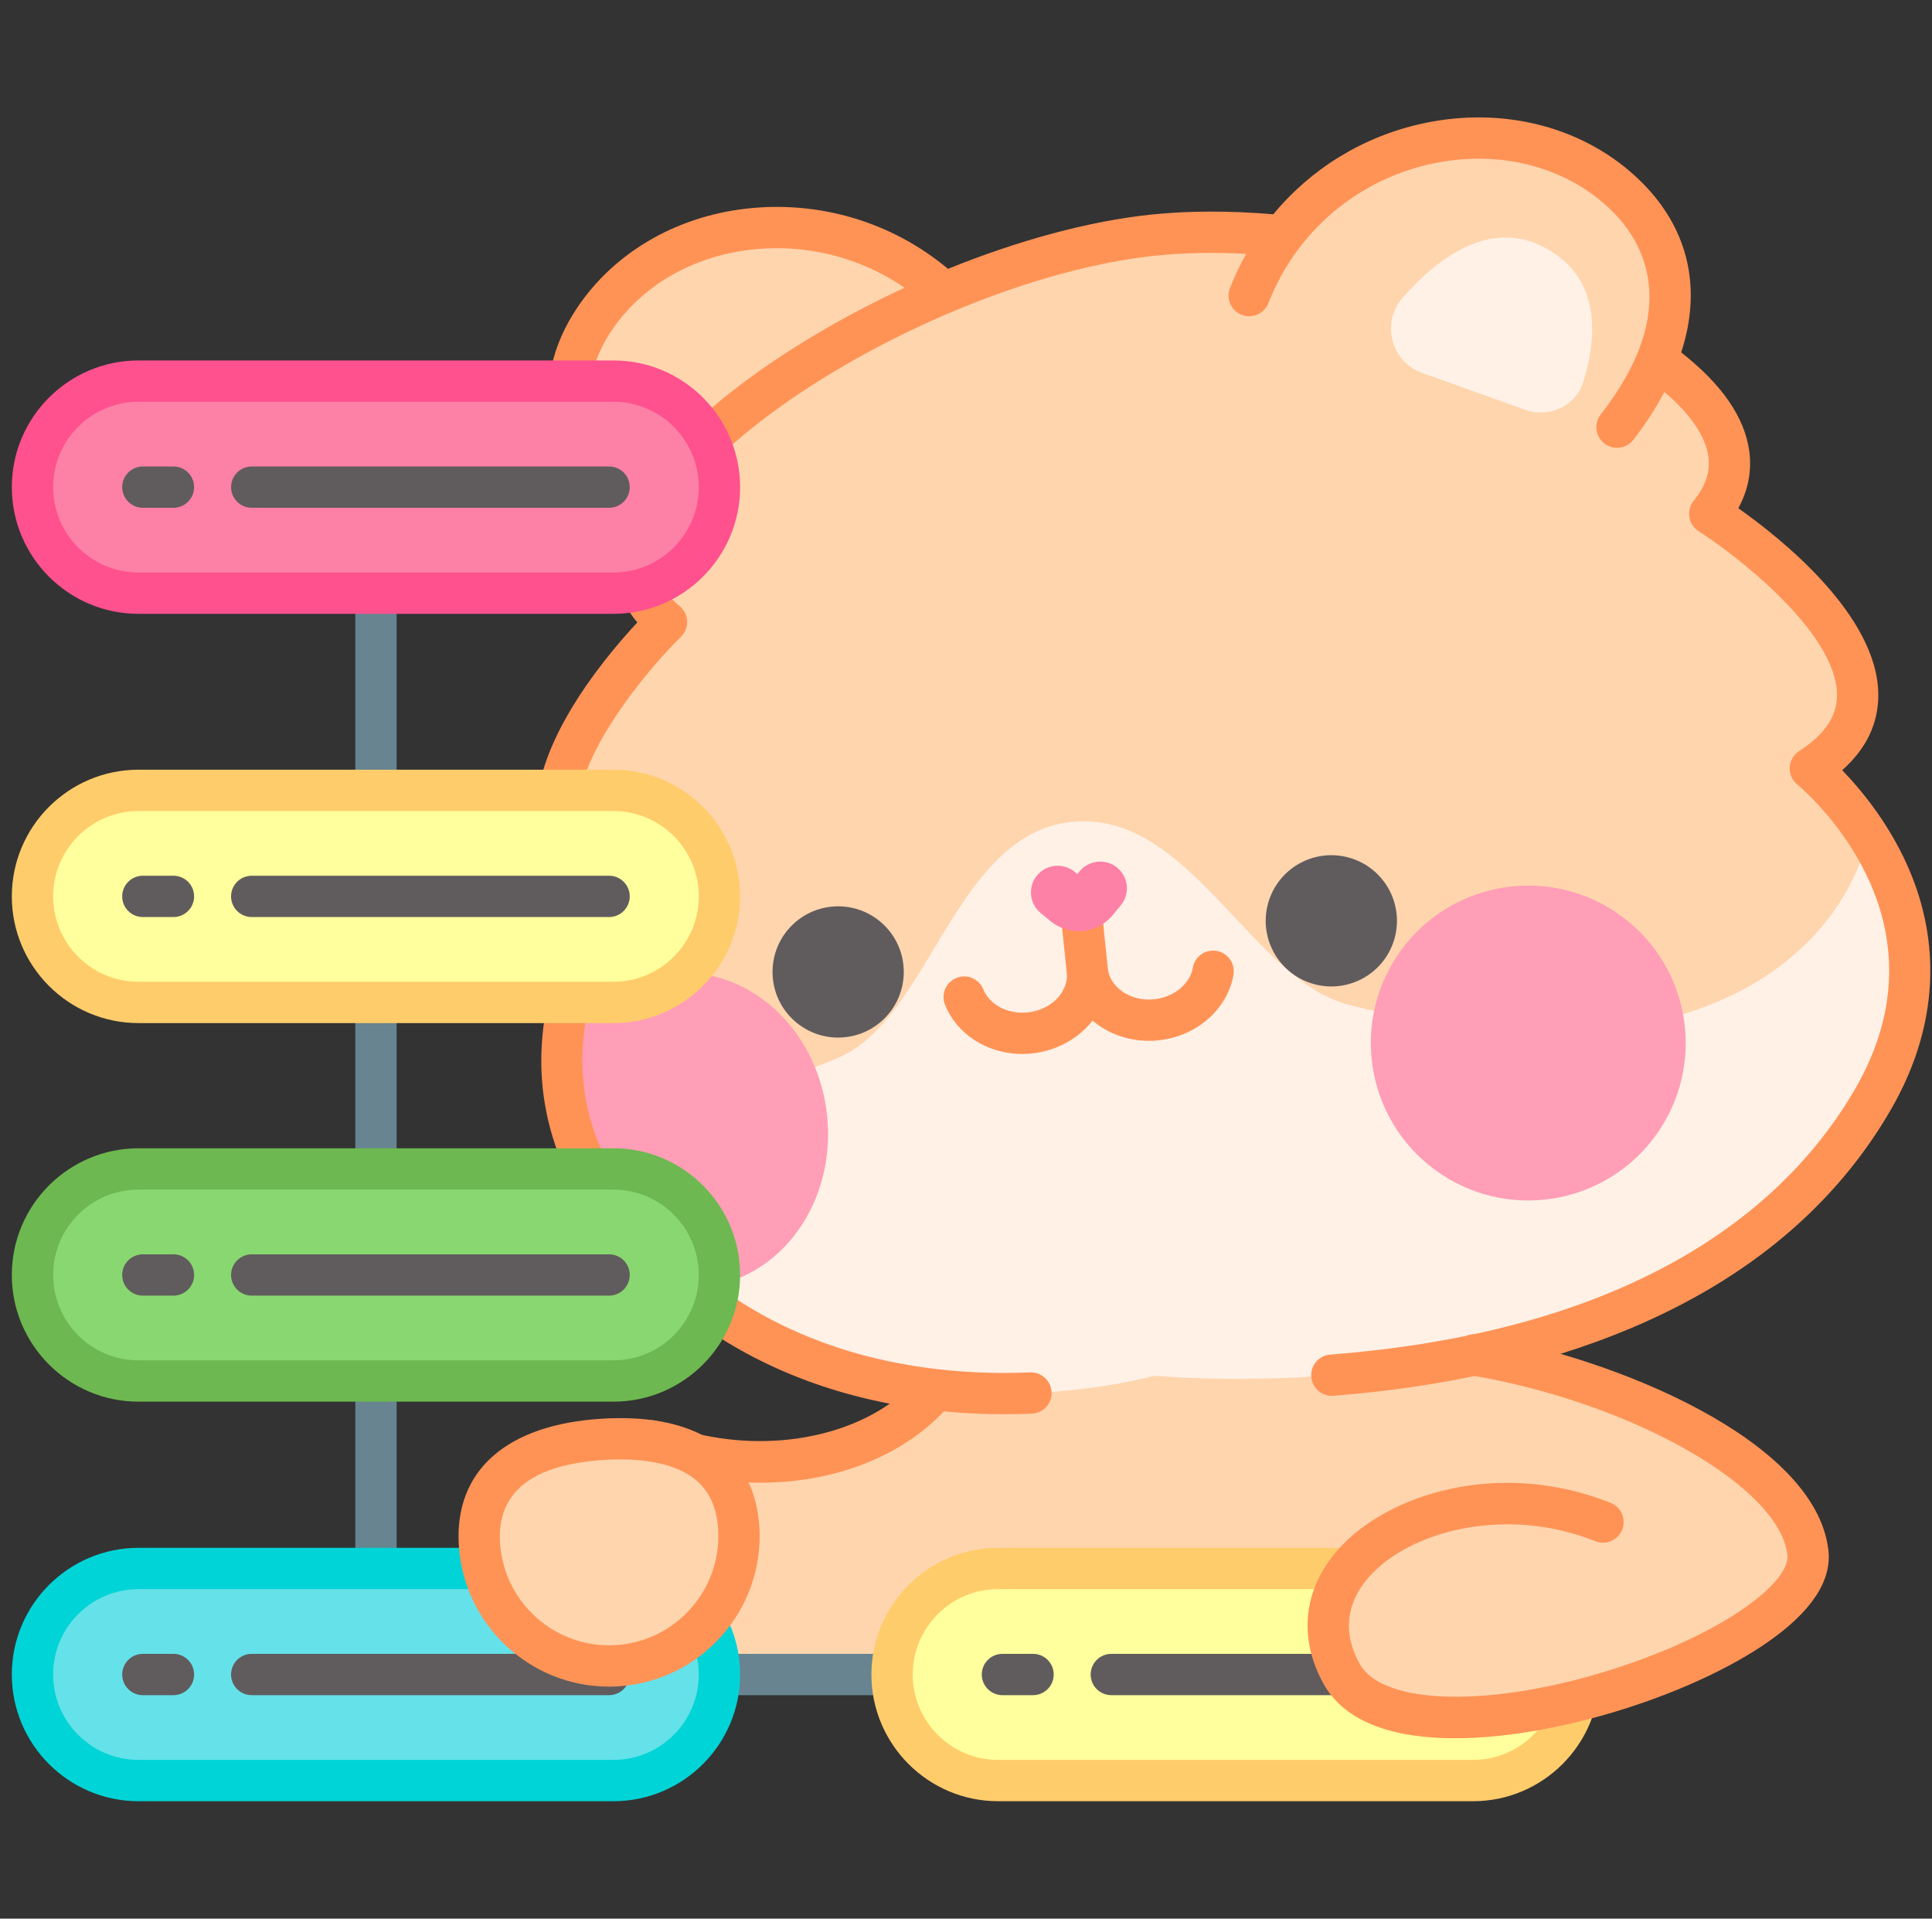 <svg width="143" height="142" viewBox="0 0 143 142" fill="none" xmlns="http://www.w3.org/2000/svg">
<rect x="0" y="0" width="143" height="142" fill="#333333" stroke="none"/>
<g clip-path="url(#clip0_623_47163)">
<path d="M138.283 61.903C136.79 59.549 135.163 57.936 134.422 57.255C134.216 57.065 134.08 56.949 134.019 56.9C134.012 56.894 134.005 56.888 133.999 56.883C133.992 56.878 133.992 56.878 133.992 56.878C145.006 49.786 126.547 38.031 126.547 38.031C129.663 34.194 127.516 30.136 122.614 26.629C124.057 23.043 124.439 18.5 120.357 14.495C113.485 7.753 101.182 9.176 94.932 17.451C91.594 17.132 88.346 17.097 85.382 17.404C80.51 17.909 75.079 19.481 69.87 21.679C62.084 14.458 49.413 15.493 43.973 23.646C40.893 28.257 42.029 32.505 44.067 35.691C45.078 37.277 46.31 38.593 47.359 39.564C46.602 41.993 47.108 44.235 49.333 46.04C49.333 46.04 33.673 61.334 45.908 66.014C45.908 66.014 44.074 68.266 42.798 71.833C42.133 73.684 41.617 75.893 41.601 78.316C41.593 78.472 41.59 78.628 41.594 78.789C41.642 82.479 42.845 86.658 46.331 90.861C47.799 92.628 49.348 94.088 50.956 95.281C56.9 99.707 63.691 101.613 69.669 102.32C65.104 108.392 55.623 109.617 48.173 106.637V123.889H75.331L74.664 119.468C79.337 122.223 85.863 123.935 93.086 123.935C107.294 123.935 118.812 117.315 118.812 109.149C118.812 105.447 116.444 102.062 112.53 99.468C122.502 96.811 132.791 91.544 138.679 81.283C143.354 73.134 141.051 66.255 138.283 61.903Z" fill="#FFD5AE"/>
<path d="M138.678 81.281C124.614 105.793 85.442 101.814 85.442 101.814C85.442 101.814 61.198 108.769 46.33 90.86C42.845 86.657 41.641 82.478 41.594 78.788C47.073 81.319 54.826 81.402 62.037 78.294C68.896 75.329 70.634 61.734 79.335 60.831C88.035 59.929 92.608 72.528 99.848 74.372C125.778 80.968 136.301 70.219 138.283 61.903C141.05 66.254 143.354 73.133 138.678 81.281Z" fill="#FFF1E6"/>
<path d="M61.22 82.578C61.884 88.98 57.815 94.65 52.125 95.24C51.732 95.281 51.342 95.296 50.955 95.281C49.347 94.087 47.799 92.627 46.33 90.86C42.845 86.657 41.641 82.478 41.594 78.788C41.59 78.627 41.592 78.472 41.601 78.316C43.092 74.906 46.077 72.436 49.72 72.058C55.41 71.467 60.557 76.181 61.22 82.578Z" fill="#FF9EB6"/>
<path d="M122.815 83.655C126.382 78.299 124.932 71.065 119.575 67.498C114.219 63.931 106.985 65.381 103.418 70.737C99.851 76.094 101.301 83.327 106.658 86.894C112.014 90.462 119.248 89.011 122.815 83.655Z" fill="#FF9EB6"/>
<path d="M103.227 69.427C103.932 66.839 102.404 64.17 99.816 63.465C97.228 62.761 94.559 64.288 93.854 66.876C93.15 69.464 94.677 72.133 97.265 72.838C99.854 73.542 102.523 72.015 103.227 69.427Z" fill="#605C5D"/>
<path d="M66.868 71.434C66.591 68.766 64.204 66.828 61.536 67.104C58.868 67.381 56.93 69.768 57.206 72.436C57.483 75.104 59.87 77.043 62.538 76.766C65.207 76.49 67.145 74.102 66.868 71.434Z" fill="#605C5D"/>
<path d="M90.048 70.378C89.215 70.237 88.426 70.797 88.285 71.629C88.223 71.991 88.064 72.348 87.815 72.673C87.279 73.386 86.407 73.854 85.424 73.956C84.262 74.078 83.142 73.655 82.489 72.836C82.208 72.494 82.042 72.102 81.997 71.67V71.669L81.463 66.521C81.376 65.681 80.621 65.072 79.785 65.159C78.945 65.246 78.335 65.997 78.422 66.837L78.956 71.984C79.001 72.421 78.92 72.841 78.706 73.251C78.243 74.164 77.231 74.806 76.066 74.927C75.081 75.028 74.132 74.75 73.457 74.157C73.157 73.896 72.924 73.573 72.782 73.223C72.465 72.44 71.575 72.062 70.792 72.379C70.009 72.695 69.632 73.587 69.948 74.369C70.269 75.163 70.788 75.887 71.446 76.46C72.584 77.458 74.094 78.004 75.671 78.004C75.907 78.004 76.144 77.992 76.381 77.967C78.192 77.779 79.831 76.871 80.863 75.535C82.151 76.634 83.933 77.184 85.739 76.997C87.567 76.807 89.214 75.9 90.249 74.521C90.791 73.816 91.154 72.992 91.298 72.141C91.44 71.308 90.88 70.519 90.048 70.378Z" fill="#FF9356"/>
<path d="M82.689 64.218C81.847 63.525 80.602 63.645 79.909 64.488L79.741 64.692L79.538 64.524C78.695 63.831 77.45 63.952 76.757 64.794C76.064 65.637 76.185 66.882 77.027 67.575L77.751 68.17C79.149 69.32 81.215 69.119 82.365 67.721L82.96 66.998C83.653 66.156 83.532 64.911 82.689 64.218Z" fill="#FD80A6"/>
<path d="M112.914 30.336L105.268 27.602C102.965 26.778 102.202 23.89 103.814 22.05C106.535 18.943 110.451 16.084 114.56 18.449C118.388 20.649 118.263 24.729 117.203 28.224C116.658 30.023 114.683 30.968 112.914 30.336Z" fill="#FFF1E6"/>
<path d="M141.457 64.713C140.024 61.177 137.802 58.502 136.353 57.004C138.133 55.421 139.031 53.551 139.025 51.427C139.01 45.547 131.784 39.815 128.664 37.615C129.399 36.265 129.671 34.848 129.473 33.384C129.136 30.887 127.439 28.435 124.435 26.083C124.594 25.594 124.734 25.094 124.845 24.581C125.758 20.358 124.577 16.494 121.427 13.405C117.375 9.431 111.36 7.834 105.335 9.132C100.914 10.085 97.039 12.481 94.245 15.858C91.011 15.589 87.976 15.594 85.224 15.88C80.655 16.354 75.397 17.778 70.169 19.899C66.016 16.424 60.599 14.807 55.15 15.452C49.946 16.067 45.41 18.745 42.708 22.797C39.04 28.289 40.125 34.536 45.655 40.048C45.2 42.312 45.717 44.358 47.174 46.066C44.571 48.861 38.672 55.955 39.864 61.714C40.294 63.794 41.557 65.44 43.626 66.624C42.729 68.063 41.489 70.407 40.731 73.344C39.55 77.924 39.359 84.85 45.154 91.834C51.248 99.175 58.811 102.539 65.856 103.888C61.475 106.952 54.665 107.588 48.741 105.218C47.956 104.904 47.067 105.286 46.754 106.069C46.44 106.853 46.822 107.742 47.605 108.056C50.441 109.19 53.418 109.736 56.305 109.736C61.616 109.736 66.617 107.887 69.861 104.46C71.401 104.607 72.895 104.67 74.319 104.67C75.021 104.67 75.705 104.655 76.37 104.627C77.214 104.593 77.87 103.881 77.835 103.037C77.8 102.194 77.088 101.538 76.245 101.573C67.85 101.915 56.047 100.169 47.506 89.882C38.038 78.471 46.721 67.437 47.093 66.975C47.403 66.595 47.511 66.089 47.384 65.615C47.258 65.142 46.911 64.758 46.454 64.583C44.354 63.779 43.178 62.639 42.858 61.096C41.926 56.604 47.987 49.491 50.4 47.13C50.712 46.825 50.879 46.402 50.859 45.967C50.839 45.531 50.634 45.124 50.295 44.85C48.69 43.547 48.211 42.038 48.787 40.1C49.932 36.253 55.056 31.376 62.494 27.054C70.026 22.677 78.641 19.636 85.539 18.921C87.604 18.707 89.851 18.663 92.237 18.786C91.782 19.596 91.379 20.443 91.036 21.325C90.731 22.111 91.121 22.997 91.908 23.303C92.695 23.608 93.58 23.218 93.886 22.431C95.931 17.167 100.452 13.312 105.98 12.12C110.997 11.039 115.971 12.335 119.287 15.587C121.603 17.858 124.577 22.838 118.481 30.678C117.963 31.344 118.083 32.304 118.749 32.823C119.028 33.039 119.359 33.145 119.687 33.145C120.142 33.145 120.593 32.942 120.895 32.554C121.619 31.623 122.454 30.414 123.192 29.009C125.125 30.655 126.241 32.29 126.445 33.794C126.596 34.911 126.241 35.981 125.361 37.065C125.086 37.404 124.969 37.843 125.039 38.273C125.108 38.703 125.358 39.083 125.726 39.318C128.571 41.133 135.959 46.85 135.969 51.437C135.972 53.014 135.055 54.372 133.165 55.589C132.755 55.853 132.496 56.297 132.467 56.784C132.438 57.271 132.644 57.743 133.02 58.053C133.035 58.066 133.168 58.177 133.387 58.375C135.944 60.734 143.787 69.3 137.352 80.519C132.774 88.498 122.309 98.399 98.459 100.255C97.618 100.32 96.988 101.056 97.054 101.897C97.116 102.699 97.786 103.307 98.576 103.307C98.616 103.307 98.656 103.306 98.697 103.303C106.944 102.661 114.343 100.982 120.691 98.312C129.416 94.642 135.914 89.167 140.004 82.041C143.252 76.376 143.755 70.384 141.457 64.713ZM60.958 24.411C54.091 28.401 49.121 32.829 46.867 36.886C42.25 31.674 43.36 27.324 45.25 24.495C47.456 21.188 51.195 18.998 55.509 18.488C59.588 18.005 63.641 19.022 66.953 21.296C64.912 22.24 62.899 23.283 60.958 24.411Z" fill="#FF9356"/>
<path d="M86.603 125.462H27.828C26.983 125.462 26.299 124.777 26.299 123.933V33.187C26.299 32.342 26.984 31.658 27.828 31.658C28.672 31.658 29.356 32.342 29.356 33.187V122.405H86.603C87.447 122.405 88.131 123.089 88.131 123.933C88.131 124.777 87.447 125.462 86.603 125.462Z" fill="#678490"/>
<path d="M45.404 58.496H10.251C5.917 58.496 2.403 62.01 2.403 66.344C2.403 70.678 5.917 74.192 10.251 74.192H45.404C49.738 74.192 53.252 70.678 53.252 66.344C53.252 62.01 49.738 58.496 45.404 58.496Z" fill="#FFFF9D"/>
<path d="M12.839 67.871H10.572C9.728 67.871 9.044 67.187 9.044 66.343C9.044 65.499 9.728 64.814 10.572 64.814H12.839C13.683 64.814 14.367 65.499 14.367 66.343C14.367 67.187 13.683 67.871 12.839 67.871Z" fill="#605C5D"/>
<path d="M45.082 67.871H18.632C17.788 67.871 17.103 67.187 17.103 66.343C17.103 65.499 17.788 64.814 18.632 64.814H45.082C45.927 64.814 46.611 65.499 46.611 66.343C46.611 67.187 45.926 67.871 45.082 67.871Z" fill="#605C5D"/>
<path d="M45.404 75.72H10.251C5.081 75.72 0.875 71.513 0.875 66.343C0.875 61.173 5.081 56.967 10.251 56.967H45.404C50.574 56.967 54.78 61.173 54.78 66.343C54.78 71.513 50.574 75.72 45.404 75.72ZM10.251 60.024C6.767 60.024 3.932 62.859 3.932 66.343C3.932 69.828 6.767 72.662 10.251 72.662H45.404C48.888 72.662 51.723 69.828 51.723 66.343C51.723 62.858 48.888 60.024 45.404 60.024H10.251Z" fill="#FFCC6B"/>
<path d="M45.404 28.207H10.251C5.917 28.207 2.403 31.721 2.403 36.055C2.403 40.389 5.917 43.903 10.251 43.903H45.404C49.738 43.903 53.252 40.389 53.252 36.055C53.252 31.721 49.738 28.207 45.404 28.207Z" fill="#FD80A6"/>
<path d="M12.839 37.582H10.572C9.728 37.582 9.044 36.898 9.044 36.054C9.044 35.21 9.728 34.525 10.572 34.525H12.839C13.683 34.525 14.367 35.21 14.367 36.054C14.367 36.898 13.683 37.582 12.839 37.582Z" fill="#605C5D"/>
<path d="M45.082 37.582H18.632C17.788 37.582 17.103 36.898 17.103 36.054C17.103 35.21 17.788 34.525 18.632 34.525H45.082C45.927 34.525 46.611 35.21 46.611 36.054C46.611 36.898 45.926 37.582 45.082 37.582Z" fill="#605C5D"/>
<path d="M45.404 45.431H10.251C5.081 45.431 0.875 41.224 0.875 36.054C0.875 30.884 5.081 26.678 10.251 26.678H45.404C50.574 26.678 54.78 30.884 54.78 36.054C54.78 41.224 50.574 45.431 45.404 45.431ZM10.251 29.735C6.767 29.735 3.932 32.569 3.932 36.054C3.932 39.538 6.767 42.373 10.251 42.373H45.404C48.888 42.373 51.723 39.539 51.723 36.054C51.723 32.569 48.888 29.735 45.404 29.735H10.251Z" fill="#FE518E"/>
<path d="M45.404 86.516H10.251C5.917 86.516 2.403 90.029 2.403 94.364C2.403 98.698 5.917 102.212 10.251 102.212H45.404C49.738 102.212 53.252 98.698 53.252 94.364C53.252 90.029 49.738 86.516 45.404 86.516Z" fill="#89D770"/>
<path d="M12.839 95.891H10.572C9.728 95.891 9.044 95.207 9.044 94.362C9.044 93.518 9.728 92.834 10.572 92.834H12.839C13.683 92.834 14.367 93.518 14.367 94.362C14.367 95.206 13.683 95.891 12.839 95.891Z" fill="#605C5D"/>
<path d="M45.082 95.891H18.632C17.788 95.891 17.103 95.207 17.103 94.362C17.103 93.518 17.788 92.834 18.632 92.834H45.082C45.927 92.834 46.611 93.518 46.611 94.362C46.611 95.206 45.926 95.891 45.082 95.891Z" fill="#605C5D"/>
<path d="M45.404 103.739H10.251C5.081 103.739 0.875 99.533 0.875 94.363C0.875 89.192 5.081 84.986 10.251 84.986H45.404C50.574 84.986 54.78 89.192 54.78 94.363C54.78 99.533 50.574 103.739 45.404 103.739ZM10.251 88.043C6.767 88.043 3.932 90.879 3.932 94.363C3.932 97.848 6.767 100.682 10.251 100.682H45.404C48.888 100.682 51.723 97.847 51.723 94.363C51.723 90.879 48.888 88.043 45.404 88.043H10.251Z" fill="#6DB850"/>
<path d="M45.404 116.086H10.251C5.917 116.086 2.403 119.6 2.403 123.934C2.403 128.268 5.917 131.782 10.251 131.782H45.404C49.738 131.782 53.252 128.268 53.252 123.934C53.252 119.6 49.738 116.086 45.404 116.086Z" fill="#65E1E9"/>
<path d="M12.839 125.461H10.572C9.728 125.461 9.044 124.777 9.044 123.933C9.044 123.089 9.728 122.404 10.572 122.404H12.839C13.683 122.404 14.367 123.089 14.367 123.933C14.367 124.777 13.683 125.461 12.839 125.461Z" fill="#605C5D"/>
<path d="M45.082 125.461H18.632C17.788 125.461 17.103 124.777 17.103 123.933C17.103 123.089 17.788 122.404 18.632 122.404H45.082C45.927 122.404 46.611 123.089 46.611 123.933C46.611 124.777 45.926 125.461 45.082 125.461Z" fill="#605C5D"/>
<path d="M45.404 133.31H10.251C5.081 133.31 0.875 129.103 0.875 123.933C0.875 118.763 5.081 114.557 10.251 114.557H45.404C50.574 114.557 54.78 118.763 54.78 123.933C54.78 129.103 50.574 133.31 45.404 133.31ZM10.251 117.614C6.767 117.614 3.932 120.449 3.932 123.933C3.932 127.418 6.767 130.253 10.251 130.253H45.404C48.888 130.253 51.723 127.418 51.723 123.933C51.723 120.449 48.888 117.614 45.404 117.614H10.251Z" fill="#00D4D7"/>
<path d="M109.028 116.086H73.876C69.541 116.086 66.028 119.6 66.028 123.934C66.028 128.268 69.541 131.782 73.876 131.782H109.028C113.362 131.782 116.876 128.268 116.876 123.934C116.876 119.6 113.362 116.086 109.028 116.086Z" fill="#FFFF9D"/>
<path d="M76.463 125.461H74.197C73.353 125.461 72.668 124.777 72.668 123.933C72.668 123.089 73.353 122.404 74.197 122.404H76.463C77.307 122.404 77.992 123.089 77.992 123.933C77.992 124.777 77.307 125.461 76.463 125.461Z" fill="#605C5D"/>
<path d="M108.707 125.461H82.256C81.412 125.461 80.728 124.777 80.728 123.933C80.728 123.089 81.412 122.404 82.256 122.404H108.707C109.551 122.404 110.235 123.089 110.235 123.933C110.235 124.777 109.551 125.461 108.707 125.461Z" fill="#605C5D"/>
<path d="M109.028 133.31H73.876C68.706 133.31 64.499 129.103 64.499 123.933C64.499 118.763 68.706 114.557 73.876 114.557H109.028C114.198 114.557 118.404 118.763 118.404 123.933C118.404 129.103 114.198 133.31 109.028 133.31ZM73.876 117.614C70.391 117.614 67.556 120.449 67.556 123.933C67.556 127.418 70.391 130.253 73.876 130.253H109.028C112.512 130.253 115.347 127.418 115.347 123.933C115.347 120.449 112.512 117.614 109.028 117.614H73.876Z" fill="#FFCC6B"/>
<path d="M44.643 106.527C49.943 106.201 54.353 107.797 54.679 113.097C55.004 118.397 50.971 122.958 45.671 123.283C40.371 123.608 35.811 119.575 35.485 114.275C35.16 108.975 39.343 106.852 44.643 106.527Z" fill="#FFD5AE"/>
<path d="M45.075 124.829C39.239 124.829 34.322 120.27 33.96 114.368C33.621 108.849 37.482 105.434 44.549 105C47.724 104.806 50.325 105.267 52.278 106.371C54.663 107.72 56.021 110.013 56.204 113.003C56.581 119.136 51.897 124.432 45.765 124.808C45.534 124.822 45.303 124.829 45.075 124.829ZM44.736 108.052C39.381 108.38 36.782 110.443 37.011 114.181C37.284 118.631 41.127 122.029 45.578 121.756C50.028 121.483 53.426 117.641 53.153 113.19C53.032 111.229 52.255 109.869 50.774 109.032C49.363 108.235 47.276 107.896 44.736 108.052Z" fill="#FF9356"/>
<path d="M115.902 101.893C124.939 104.651 133.196 109.643 133.811 114.893C134.683 122.333 104.014 132.355 99.305 123.888C94.596 115.42 107.52 108.212 118.648 112.644C118.648 112.644 112.133 100.742 115.902 101.893Z" fill="#FFD5AE"/>
<path d="M107.697 128.652C103.316 128.652 99.596 127.556 97.971 124.632C96.08 121.235 96.462 117.619 99.018 114.711C102.658 110.57 110.973 107.942 119.214 111.227C119.998 111.54 120.38 112.429 120.068 113.213C119.755 113.998 118.866 114.38 118.082 114.067C111.395 111.401 104.306 113.327 101.314 116.73C100.129 118.078 99.05 120.285 100.643 123.146C102.372 126.257 110.504 126.4 119.558 123.481C127.725 120.847 132.528 117.066 132.295 115.074C131.704 110.008 120.753 103.8 108.862 101.788C108.029 101.647 107.469 100.858 107.609 100.026C107.75 99.193 108.54 98.632 109.371 98.774C119.579 100.501 134.382 106.59 135.331 114.719C135.597 116.994 134.07 119.299 130.79 121.57C128.176 123.381 124.52 125.093 120.496 126.39C116.431 127.701 111.778 128.651 107.697 128.652Z" fill="#FF9356"/>
</g>
<defs>
<clipPath id="clip0_623_47163">
<rect width="142" height="142" fill="white" transform="translate(0.875)"/>
</clipPath>
</defs>
</svg>
